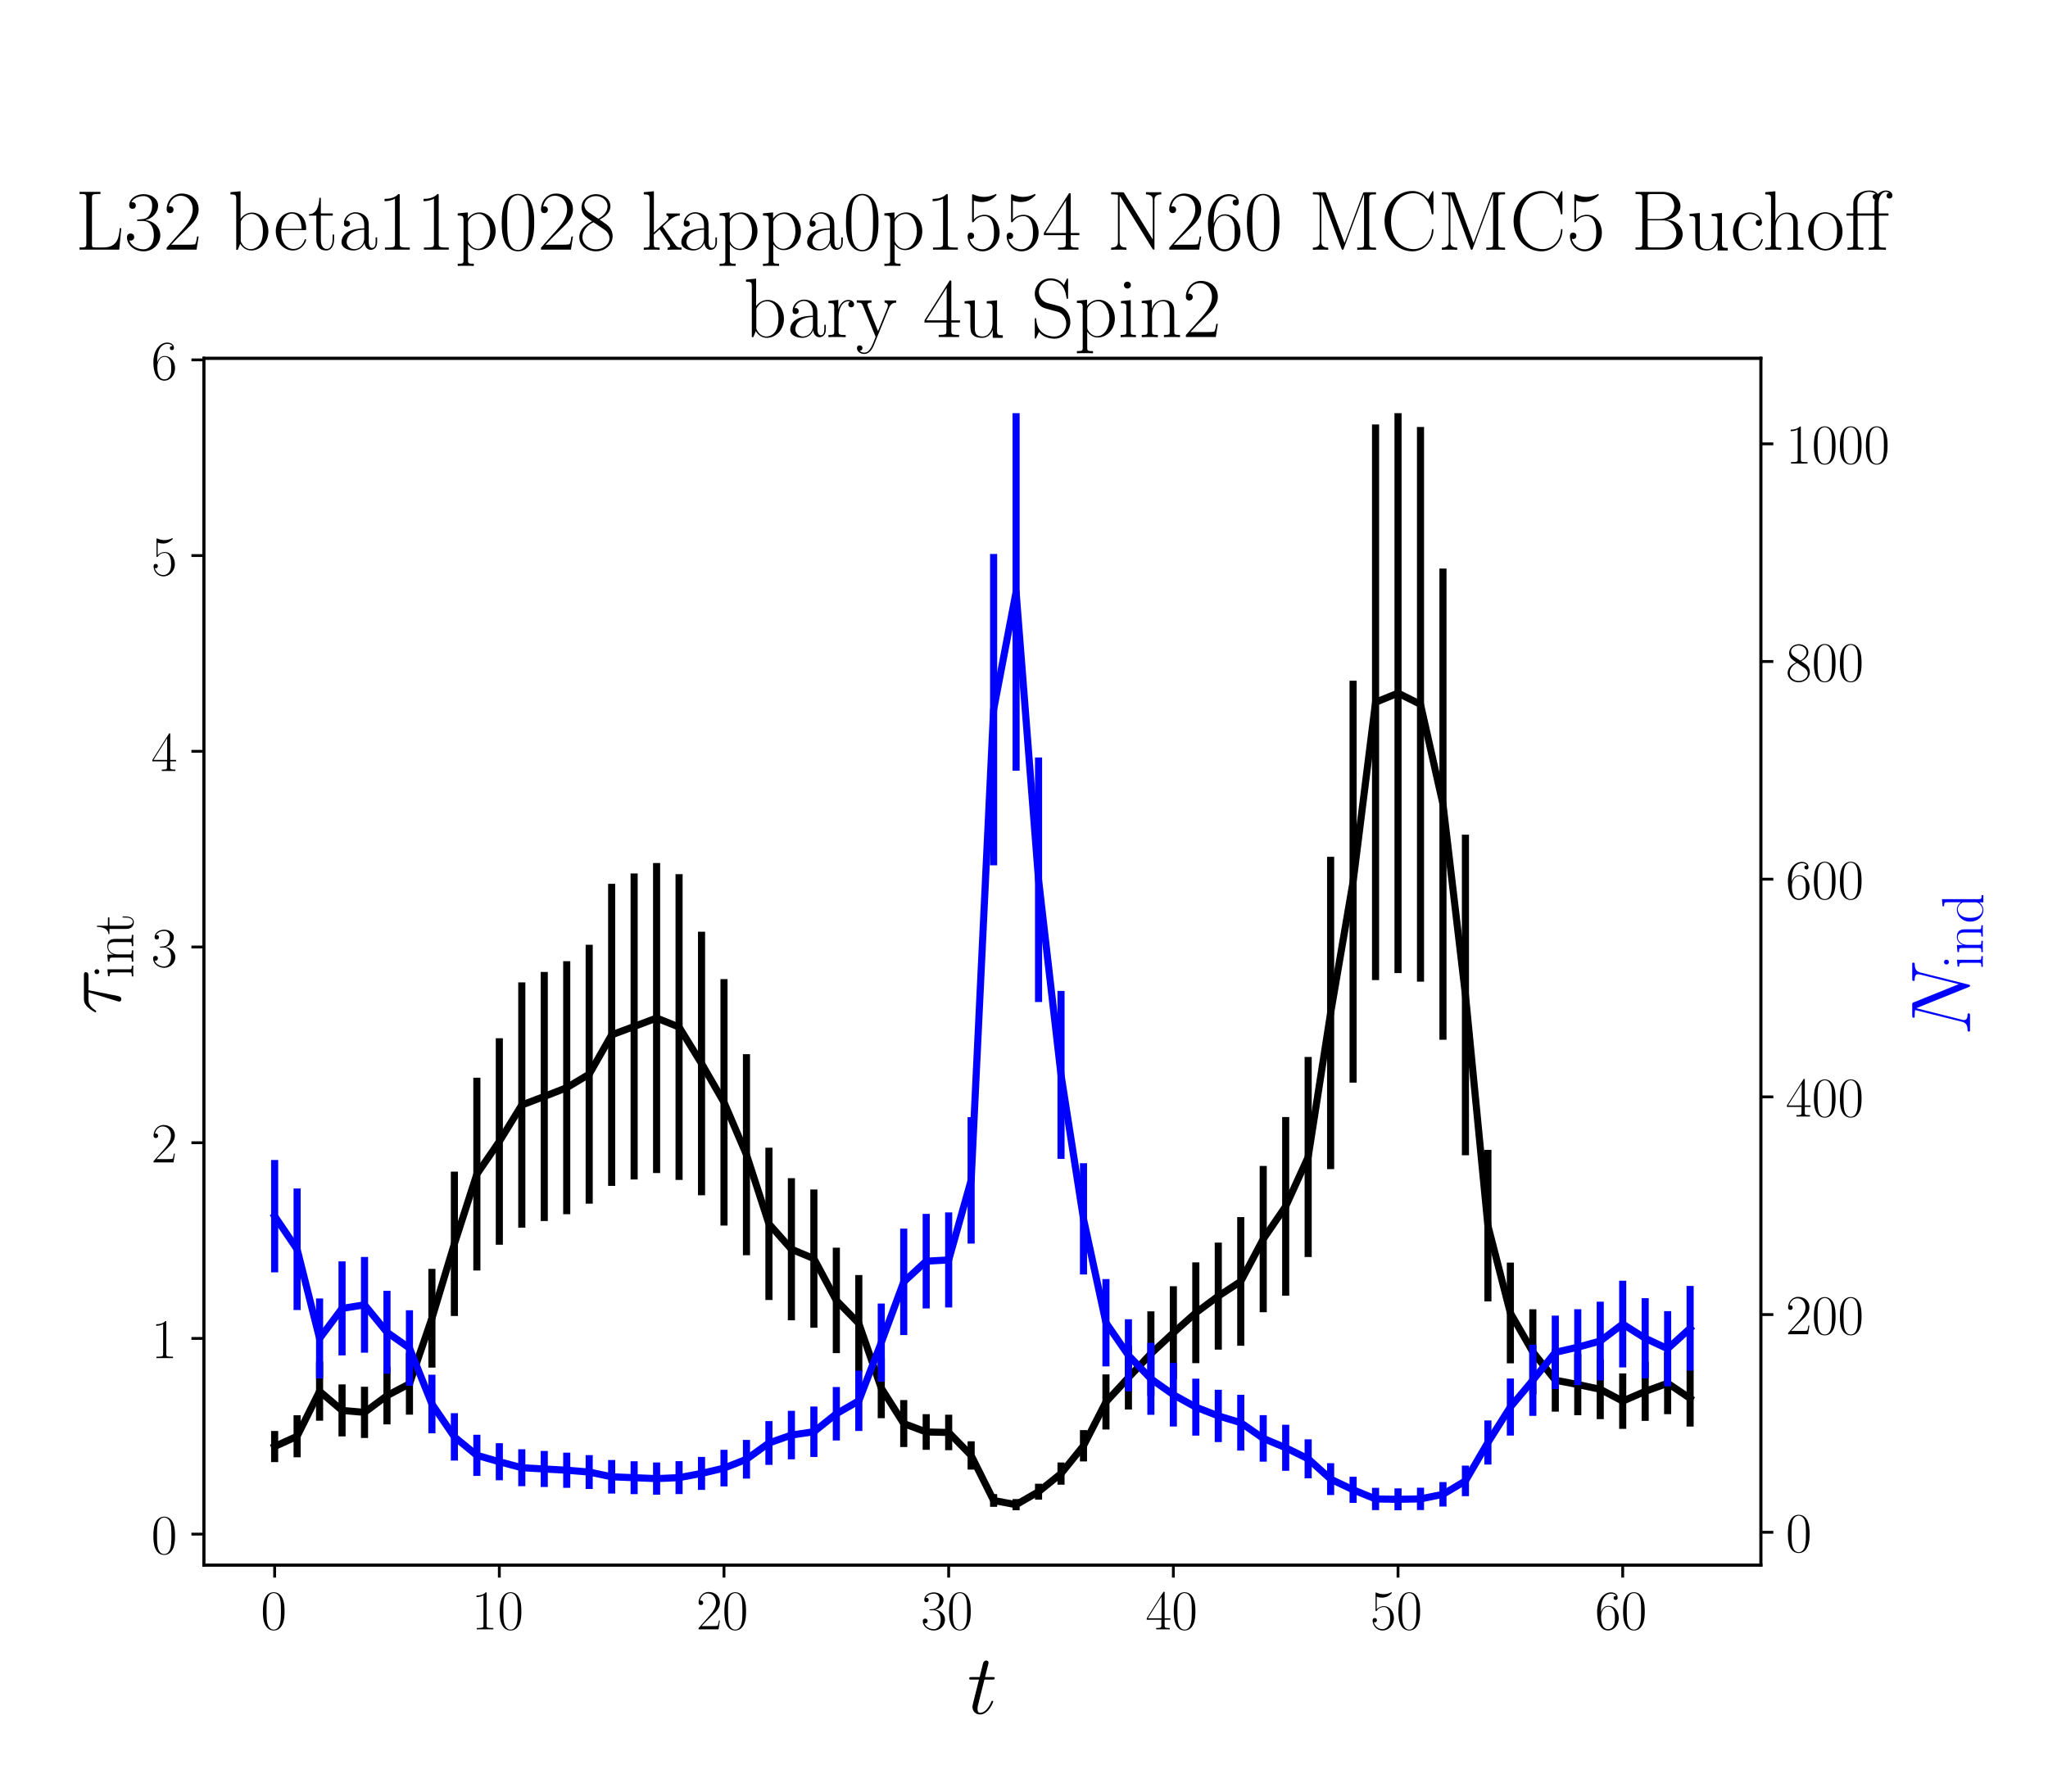 <?xml version="1.0" encoding="utf-8" standalone="no"?>
<!DOCTYPE svg PUBLIC "-//W3C//DTD SVG 1.1//EN"
  "http://www.w3.org/Graphics/SVG/1.1/DTD/svg11.dtd">
<!-- Created with matplotlib (https://matplotlib.org/) -->
<svg height="504pt" version="1.1" viewBox="0 0 576 504" width="576pt" xmlns="http://www.w3.org/2000/svg" xmlns:xlink="http://www.w3.org/1999/xlink">
 <defs>
  <style type="text/css">*{stroke-linecap:butt;stroke-linejoin:round;}</style>
 </defs>
 <g id="figure_1">
  <g id="patch_1">
   <path d="M 0 504 
L 576 504 
L 576 0 
L 0 0 
z
" style="fill:#ffffff;"/>
  </g>
  <g id="axes_1">
   <g id="patch_2">
    <path d="M 57.339 440.296 
L 495.249 440.296 
L 495.249 100.8 
L 57.339 100.8 
z
" style="fill:#ffffff;"/>
   </g>
   <g id="matplotlib.axis_1">
    <g id="xtick_1">
     <g id="line2d_1">
      <defs>
       <path d="M 0 0 
L 0 3.5 
" id="m16ec1ffd13" style="stroke:#000000;stroke-width:0.8;"/>
      </defs>
      <g>
       <use style="stroke:#000000;stroke-width:0.8;" x="77.244" xlink:href="#m16ec1ffd13" y="440.296"/>
      </g>
     </g>
     <g id="text_1">
      <!-- $\mathdefault{0}$ -->
      <g transform="translate(73.342 458.365)scale(0.16 -0.16)">
       <defs>
        <path d="M 42 31.641 
C 42 37.75 41.906 48.125 37.703 56.109 
C 34 63.109 28.094 65.594 22.906 65.594 
C 18.094 65.594 12 63.406 8.203 56.203 
C 4.203 48.719 3.797 39.438 3.797 31.641 
C 3.797 25.953 3.906 17.281 7 9.672 
C 11.297 -0.609 19 -2 22.906 -2 
C 27.5 -2 34.5 -0.109 38.594 9.375 
C 41.594 16.281 42 24.359 42 31.641 
z
M 22.906 -0.406 
C 16.5 -0.406 12.703 5.078 11.297 12.688 
C 10.203 18.562 10.203 27.156 10.203 32.75 
C 10.203 40.438 10.203 46.828 11.5 52.922 
C 13.406 61.391 19 64 22.906 64 
C 27 64 32.297 61.297 34.203 53.125 
C 35.5 47.438 35.594 40.734 35.594 32.75 
C 35.594 26.25 35.594 18.266 34.406 12.375 
C 32.297 1.484 26.406 -0.406 22.906 -0.406 
z
" id="CMR17-48"/>
       </defs>
       <use transform="scale(0.996)" xlink:href="#CMR17-48"/>
      </g>
     </g>
    </g>
    <g id="xtick_2">
     <g id="line2d_2">
      <g>
       <use style="stroke:#000000;stroke-width:0.8;" x="140.435" xlink:href="#m16ec1ffd13" y="440.296"/>
      </g>
     </g>
     <g id="text_2">
      <!-- $\mathdefault{10}$ -->
      <g transform="translate(132.631 458.365)scale(0.16 -0.16)">
       <defs>
        <path d="M 26.594 63.406 
C 26.594 65.5 26.5 65.5 25.094 65.5 
C 21.203 61.188 15.297 59.797 9.703 59.797 
C 9.406 59.797 8.906 59.797 8.797 59.5 
C 8.703 59.297 8.703 59.094 8.703 57 
C 11.797 57 17 57.594 21 59.984 
L 21 7.203 
C 21 3.688 20.797 2.5 12.203 2.5 
L 9.203 2.5 
L 9.203 0 
C 14 0 19 0 23.797 0 
C 28.594 0 33.594 0 38.406 0 
L 38.406 2.5 
L 35.406 2.5 
C 26.797 2.5 26.594 3.594 26.594 7.156 
z
" id="CMR17-49"/>
       </defs>
       <use transform="scale(0.996)" xlink:href="#CMR17-49"/>
       <use transform="translate(45.69 0)scale(0.996)" xlink:href="#CMR17-48"/>
      </g>
     </g>
    </g>
    <g id="xtick_3">
     <g id="line2d_3">
      <g>
       <use style="stroke:#000000;stroke-width:0.8;" x="203.625" xlink:href="#m16ec1ffd13" y="440.296"/>
      </g>
     </g>
     <g id="text_3">
      <!-- $\mathdefault{20}$ -->
      <g transform="translate(195.821 458.365)scale(0.16 -0.16)">
       <defs>
        <path d="M 41.703 15.453 
L 39.906 15.453 
C 38.906 8.375 38.094 7.172 37.703 6.562 
C 37.203 5.766 30 5.766 28.594 5.766 
L 9.406 5.766 
C 13 9.672 20 16.75 28.5 24.953 
C 34.594 30.734 41.703 37.531 41.703 47.422 
C 41.703 59.219 32.297 66 21.797 66 
C 10.797 66 4.094 56.312 4.094 47.344 
C 4.094 43.438 7 42.938 8.203 42.938 
C 9.203 42.938 12.203 43.547 12.203 47.031 
C 12.203 50.109 9.594 51 8.203 51 
C 7.594 51 7 50.906 6.594 50.703 
C 8.5 59.219 14.297 63.406 20.406 63.406 
C 29.094 63.406 34.797 56.516 34.797 47.422 
C 34.797 38.734 29.703 31.25 24 24.75 
L 4.094 2.281 
L 4.094 0 
L 39.297 0 
z
" id="CMR17-50"/>
       </defs>
       <use transform="scale(0.996)" xlink:href="#CMR17-50"/>
       <use transform="translate(45.69 0)scale(0.996)" xlink:href="#CMR17-48"/>
      </g>
     </g>
    </g>
    <g id="xtick_4">
     <g id="line2d_4">
      <g>
       <use style="stroke:#000000;stroke-width:0.8;" x="266.815" xlink:href="#m16ec1ffd13" y="440.296"/>
      </g>
     </g>
     <g id="text_4">
      <!-- $\mathdefault{30}$ -->
      <g transform="translate(259.011 458.365)scale(0.16 -0.16)">
       <defs>
        <path d="M 22.094 33.703 
C 31 33.703 34.906 25.969 34.906 17.031 
C 34.906 5 28.5 0.391 22.703 0.391 
C 17.406 0.391 8.797 3.031 6.094 10.828 
C 6.594 10.625 7.094 10.625 7.594 10.625 
C 10 10.625 11.797 12.219 11.797 14.812 
C 11.797 17.703 9.594 19 7.594 19 
C 5.906 19 3.297 18.203 3.297 14.469 
C 3.297 5.234 12.297 -2 22.906 -2 
C 34 -2 42.5 6.719 42.5 16.953 
C 42.5 26.672 34.5 33.703 25 34.797 
C 32.594 36.375 39.906 43.062 39.906 52.016 
C 39.906 59.688 32 65.297 23 65.297 
C 13.906 65.297 5.906 59.828 5.906 52.016 
C 5.906 48.594 8.5 48 9.797 48 
C 11.906 48 13.703 49.297 13.703 51.891 
C 13.703 54.469 11.906 55.766 9.797 55.766 
C 9.406 55.766 8.906 55.766 8.5 55.578 
C 11.406 61.859 19.297 63 22.797 63 
C 26.297 63 32.906 61.328 32.906 51.875 
C 32.906 49.109 32.5 44.188 29.094 39.844 
C 26.094 36 22.703 36 19.406 35.688 
C 18.906 35.688 16.594 35.453 16.203 35.453 
C 15.5 35.359 15.094 35.266 15.094 34.5 
C 15.094 33.797 15.203 33.703 17.203 33.703 
z
" id="CMR17-51"/>
       </defs>
       <use transform="scale(0.996)" xlink:href="#CMR17-51"/>
       <use transform="translate(45.69 0)scale(0.996)" xlink:href="#CMR17-48"/>
      </g>
     </g>
    </g>
    <g id="xtick_5">
     <g id="line2d_5">
      <g>
       <use style="stroke:#000000;stroke-width:0.8;" x="330.006" xlink:href="#m16ec1ffd13" y="440.296"/>
      </g>
     </g>
     <g id="text_5">
      <!-- $\mathdefault{40}$ -->
      <g transform="translate(322.202 458.365)scale(0.16 -0.16)">
       <defs>
        <path d="M 33.594 64.406 
C 33.594 66.5 33.5 66.5 31.703 66.5 
L 2 19.594 
L 2 17 
L 27.797 17 
L 27.797 7.141 
C 27.797 3.5 27.594 2.5 20.594 2.5 
L 18.703 2.5 
L 18.703 0 
C 21.906 0 27.297 0 30.703 0 
C 34.094 0 39.5 0 42.703 0 
L 42.703 2.5 
L 40.797 2.5 
C 33.797 2.5 33.594 3.5 33.594 7.141 
L 33.594 17 
L 43.797 17 
L 43.797 19.594 
L 33.594 19.594 
z
M 28.094 57.859 
L 28.094 19.594 
L 4 19.594 
z
" id="CMR17-52"/>
       </defs>
       <use transform="scale(0.996)" xlink:href="#CMR17-52"/>
       <use transform="translate(45.69 0)scale(0.996)" xlink:href="#CMR17-48"/>
      </g>
     </g>
    </g>
    <g id="xtick_6">
     <g id="line2d_6">
      <g>
       <use style="stroke:#000000;stroke-width:0.8;" x="393.196" xlink:href="#m16ec1ffd13" y="440.296"/>
      </g>
     </g>
     <g id="text_6">
      <!-- $\mathdefault{50}$ -->
      <g transform="translate(385.392 458.365)scale(0.16 -0.16)">
       <defs>
        <path d="M 11.406 57.688 
C 12.406 57.281 16.5 56 20.703 56 
C 30 56 35.094 61.109 38 64.062 
C 38 64.953 38 65.5 37.406 65.5 
C 37.297 65.5 37.094 65.5 36.297 65.047 
C 32.797 63.406 28.703 62.078 23.703 62.078 
C 20.703 62.078 16.203 62.484 11.297 64.672 
C 10.203 65.172 10 65.172 9.906 65.172 
C 9.406 65.172 9.297 65.062 9.297 63.078 
L 9.297 34.422 
C 9.297 32.641 9.297 32.141 10.297 32.141 
C 10.797 32.141 11 32.344 11.5 33.031 
C 14.703 37.516 19.094 39.406 24.094 39.406 
C 27.594 39.406 35.094 37.219 35.094 20.141 
C 35.094 16.953 35.094 11.172 32.094 6.578 
C 29.594 2.484 25.703 0.391 21.406 0.391 
C 14.797 0.391 8.094 5 6.297 12.719 
C 6.703 12.609 7.5 12.422 7.906 12.422 
C 9.203 12.422 11.703 13.125 11.703 16.219 
C 11.703 18.906 9.797 20 7.906 20 
C 5.594 20 4.094 18.594 4.094 15.797 
C 4.094 7.094 11 -2 21.594 -2 
C 31.906 -2 41.703 6.875 41.703 19.75 
C 41.703 31.719 33.906 41 24.203 41 
C 19.094 41 14.797 39.109 11.406 35.531 
z
" id="CMR17-53"/>
       </defs>
       <use transform="scale(0.996)" xlink:href="#CMR17-53"/>
       <use transform="translate(45.69 0)scale(0.996)" xlink:href="#CMR17-48"/>
      </g>
     </g>
    </g>
    <g id="xtick_7">
     <g id="line2d_7">
      <g>
       <use style="stroke:#000000;stroke-width:0.8;" x="456.387" xlink:href="#m16ec1ffd13" y="440.296"/>
      </g>
     </g>
     <g id="text_7">
      <!-- $\mathdefault{60}$ -->
      <g transform="translate(448.583 458.365)scale(0.16 -0.16)">
       <defs>
        <path d="M 10.594 34 
C 10.594 57.656 21.797 63 28.297 63 
C 30.406 63 35.5 62.641 37.5 59 
C 35.906 59 32.906 59 32.906 55.516 
C 32.906 52.828 35.094 51.922 36.5 51.922 
C 37.406 51.922 40.094 52.312 40.094 55.625 
C 40.094 61.781 35.094 65.297 28.203 65.297 
C 16.297 65.297 3.797 52.969 3.797 31 
C 3.797 3.953 15.094 -2 23.094 -2 
C 32.797 -2 42 6.672 42 20.047 
C 42 32.516 33.906 41.594 23.703 41.594 
C 17.594 41.594 13.094 37.609 10.594 30.625 
z
M 23.094 0.391 
C 10.797 0.391 10.797 18.75 10.797 22.438 
C 10.797 29.625 14.203 40 23.5 40 
C 25.203 40 30.094 40 33.406 33.125 
C 35.203 29.219 35.203 25.141 35.203 20.141 
C 35.203 14.75 35.203 10.781 33.094 6.781 
C 30.906 2.672 27.703 0.391 23.094 0.391 
z
" id="CMR17-54"/>
       </defs>
       <use transform="scale(0.996)" xlink:href="#CMR17-54"/>
       <use transform="translate(45.69 0)scale(0.996)" xlink:href="#CMR17-48"/>
      </g>
     </g>
    </g>
    <g id="text_8">
     <!-- $t$ -->
     <g transform="translate(272.067 482.069)scale(0.24 -0.24)">
      <defs>
       <path d="M 20.094 40.094 
L 29.297 40.094 
C 31.203 40.094 32.203 40.094 32.203 41.891 
C 32.203 43 31.594 43 29.594 43 
L 20.797 43 
L 24.5 57.688 
C 24.906 59.078 24.906 59.281 24.906 60 
C 24.906 61.609 23.594 62.5 22.297 62.5 
C 21.5 62.5 19.203 62.203 18.406 58.984 
L 14.5 43 
L 5.094 43 
C 3.094 43 2.203 43 2.203 41.094 
C 2.203 40.094 2.906 40.094 4.797 40.094 
L 13.703 40.094 
L 7.094 13.766 
C 6.297 10.281 6 9.281 6 7.984 
C 6 3.297 9.297 -1 14.906 -1 
C 25 -1 30.406 13.562 30.406 14.25 
C 30.406 14.859 30 15.156 29.406 15.156 
C 29.203 15.156 28.797 15.156 28.594 14.75 
C 28.5 14.656 28.406 14.547 27.703 12.953 
C 25.594 7.984 21 1 15.203 1 
C 12.203 1 12 3.5 12 5.688 
C 12 5.781 12 7.688 12.297 8.875 
z
" id="CMMI12-116"/>
      </defs>
      <use transform="scale(0.996)" xlink:href="#CMMI12-116"/>
     </g>
    </g>
   </g>
   <g id="matplotlib.axis_2">
    <g id="ytick_1">
     <g id="line2d_8">
      <defs>
       <path d="M 0 0 
L -3.5 0 
" id="mbc3566d2a8" style="stroke:#000000;stroke-width:0.8;"/>
      </defs>
      <g>
       <use style="stroke:#000000;stroke-width:0.8;" x="57.339" xlink:href="#mbc3566d2a8" y="431.574"/>
      </g>
     </g>
     <g id="text_9">
      <!-- $\mathdefault{0}$ -->
      <g transform="translate(42.535 437.109)scale(0.16 -0.16)">
       <use transform="scale(0.996)" xlink:href="#CMR17-48"/>
      </g>
     </g>
    </g>
    <g id="ytick_2">
     <g id="line2d_9">
      <g>
       <use style="stroke:#000000;stroke-width:0.8;" x="57.339" xlink:href="#mbc3566d2a8" y="376.518"/>
      </g>
     </g>
     <g id="text_10">
      <!-- $\mathdefault{1}$ -->
      <g transform="translate(42.535 382.053)scale(0.16 -0.16)">
       <use transform="scale(0.996)" xlink:href="#CMR17-49"/>
      </g>
     </g>
    </g>
    <g id="ytick_3">
     <g id="line2d_10">
      <g>
       <use style="stroke:#000000;stroke-width:0.8;" x="57.339" xlink:href="#mbc3566d2a8" y="321.462"/>
      </g>
     </g>
     <g id="text_11">
      <!-- $\mathdefault{2}$ -->
      <g transform="translate(42.535 326.997)scale(0.16 -0.16)">
       <use transform="scale(0.996)" xlink:href="#CMR17-50"/>
      </g>
     </g>
    </g>
    <g id="ytick_4">
     <g id="line2d_11">
      <g>
       <use style="stroke:#000000;stroke-width:0.8;" x="57.339" xlink:href="#mbc3566d2a8" y="266.406"/>
      </g>
     </g>
     <g id="text_12">
      <!-- $\mathdefault{3}$ -->
      <g transform="translate(42.535 271.941)scale(0.16 -0.16)">
       <use transform="scale(0.996)" xlink:href="#CMR17-51"/>
      </g>
     </g>
    </g>
    <g id="ytick_5">
     <g id="line2d_12">
      <g>
       <use style="stroke:#000000;stroke-width:0.8;" x="57.339" xlink:href="#mbc3566d2a8" y="211.35"/>
      </g>
     </g>
     <g id="text_13">
      <!-- $\mathdefault{4}$ -->
      <g transform="translate(42.535 216.885)scale(0.16 -0.16)">
       <use transform="scale(0.996)" xlink:href="#CMR17-52"/>
      </g>
     </g>
    </g>
    <g id="ytick_6">
     <g id="line2d_13">
      <g>
       <use style="stroke:#000000;stroke-width:0.8;" x="57.339" xlink:href="#mbc3566d2a8" y="156.294"/>
      </g>
     </g>
     <g id="text_14">
      <!-- $\mathdefault{5}$ -->
      <g transform="translate(42.535 161.829)scale(0.16 -0.16)">
       <use transform="scale(0.996)" xlink:href="#CMR17-53"/>
      </g>
     </g>
    </g>
    <g id="ytick_7">
     <g id="line2d_14">
      <g>
       <use style="stroke:#000000;stroke-width:0.8;" x="57.339" xlink:href="#mbc3566d2a8" y="101.238"/>
      </g>
     </g>
     <g id="text_15">
      <!-- $\mathdefault{6}$ -->
      <g transform="translate(42.535 106.773)scale(0.16 -0.16)">
       <use transform="scale(0.996)" xlink:href="#CMR17-54"/>
      </g>
     </g>
    </g>
    <g id="text_16">
     <!-- $\tau_{\rm int}$ -->
     <g transform="translate(33.884 285.419)rotate(-90)scale(0.24 -0.24)">
      <defs>
       <path d="M 28.703 37.625 
L 45.297 37.625 
C 46.594 37.625 49.906 37.625 49.906 40.812 
C 49.906 43 48 43 46.203 43 
L 18.703 43 
C 16.406 43 13 43 8.406 38.125 
C 5.797 35.234 2.594 29.953 2.594 29.359 
C 2.594 28.766 3.094 28.562 3.703 28.562 
C 4.406 28.562 4.5 28.859 5 29.453 
C 10.203 37.625 15.406 37.625 17.906 37.625 
L 26.203 37.625 
L 15.797 3.484 
C 15.297 1.984 15.297 1.781 15.297 1.484 
C 15.297 0.391 16 -1 18 -1 
C 21.094 -1 21.594 1.688 21.906 3.172 
z
" id="CMMI12-28"/>
       <path d="M 15.5 61.078 
C 15.5 63.266 13.703 65.156 11.406 65.156 
C 9.203 65.156 7.297 63.375 7.297 61.078 
C 7.297 58.891 9.094 57 11.406 57 
C 13.594 57 15.5 58.797 15.5 61.078 
z
M 3.797 42.281 
L 3.797 39.703 
C 9.406 39.703 10.203 39.094 10.203 34.328 
L 10.203 6.672 
C 10.203 2.875 9.797 2.391 3.406 2.391 
L 3.406 -0.203 
C 5.797 0 10.094 0 12.594 0 
C 15 0 19.094 0 21.406 -0.203 
L 21.406 2.391 
C 15.5 2.391 15.297 2.984 15.297 6.562 
L 15.297 43.375 
z
" id="CMR17-105"/>
       <path d="M 41.5 30.203 
C 41.5 35.297 40.5 43.594 28.703 43.594 
C 20.797 43.594 16.703 37.5 15.203 33.5 
L 15.094 33.5 
L 15.094 43.594 
L 3.297 42.5 
L 3.297 39.906 
C 9.203 39.906 10.094 39.297 10.094 34.5 
L 10.094 6.688 
C 10.094 2.875 9.703 2.391 3.297 2.391 
L 3.297 -0.203 
C 5.703 0 10.094 0 12.703 0 
C 15.297 0 19.797 0 22.203 -0.203 
L 22.203 2.391 
C 15.797 2.391 15.406 2.781 15.406 6.688 
L 15.406 25.906 
C 15.406 35.109 21 42 28 42 
C 35.406 42 36.203 35.406 36.203 30.594 
L 36.203 6.688 
C 36.203 2.875 35.797 2.391 29.406 2.391 
L 29.406 -0.203 
C 31.797 0 36.203 0 38.797 0 
C 41.406 0 45.906 0 48.297 -0.203 
L 48.297 2.391 
C 41.906 2.391 41.5 2.781 41.5 6.688 
z
" id="CMR17-110"/>
       <path d="M 15.094 40 
L 29.094 40 
L 29.094 42.578 
L 15.094 42.578 
L 15.094 61 
L 13.297 61 
C 13.094 50.703 9.594 41.688 1.094 41.688 
L 1.094 40 
L 9.797 40 
L 9.797 12.047 
C 9.797 10.156 9.797 -1 21.406 -1 
C 27.297 -1 30.703 4.781 30.703 12.141 
L 30.703 17.812 
L 28.906 17.812 
L 28.906 12.234 
C 28.906 5.375 26.203 0.797 22 0.797 
C 19.094 0.797 15.094 2.781 15.094 11.844 
z
" id="CMR17-116"/>
      </defs>
      <use transform="scale(0.996)" xlink:href="#CMMI12-28"/>
      <use transform="translate(42.364 -14.944)scale(0.697)" xlink:href="#CMR17-105"/>
      <use transform="translate(59.773 -14.944)scale(0.697)" xlink:href="#CMR17-110"/>
      <use transform="translate(93.578 -14.944)scale(0.697)" xlink:href="#CMR17-116"/>
     </g>
    </g>
   </g>
   <g id="LineCollection_1">
    <path clip-path="url(#p0ffc8462b6)" d="M 77.244 411.307 
L 77.244 402.548 
" style="fill:none;stroke:#000000;stroke-width:2;"/>
    <path clip-path="url(#p0ffc8462b6)" d="M 83.563 409.959 
L 83.563 398.13 
" style="fill:none;stroke:#000000;stroke-width:2;"/>
    <path clip-path="url(#p0ffc8462b6)" d="M 89.882 399.674 
L 89.882 383.078 
" style="fill:none;stroke:#000000;stroke-width:2;"/>
    <path clip-path="url(#p0ffc8462b6)" d="M 96.201 404.08 
L 96.201 389.459 
" style="fill:none;stroke:#000000;stroke-width:2;"/>
    <path clip-path="url(#p0ffc8462b6)" d="M 102.52 404.527 
L 102.52 390.112 
" style="fill:none;stroke:#000000;stroke-width:2;"/>
    <path clip-path="url(#p0ffc8462b6)" d="M 108.839 400.692 
L 108.839 384.544 
" style="fill:none;stroke:#000000;stroke-width:2;"/>
    <path clip-path="url(#p0ffc8462b6)" d="M 115.158 397.957 
L 115.158 380.619 
" style="fill:none;stroke:#000000;stroke-width:2;"/>
    <path clip-path="url(#p0ffc8462b6)" d="M 121.477 384.724 
L 121.477 356.956 
" style="fill:none;stroke:#000000;stroke-width:2;"/>
    <path clip-path="url(#p0ffc8462b6)" d="M 127.796 370.202 
L 127.796 329.596 
" style="fill:none;stroke:#000000;stroke-width:2;"/>
    <path clip-path="url(#p0ffc8462b6)" d="M 134.116 357.414 
L 134.116 303.176 
" style="fill:none;stroke:#000000;stroke-width:2;"/>
    <path clip-path="url(#p0ffc8462b6)" d="M 140.435 350.155 
L 140.435 292.067 
" style="fill:none;stroke:#000000;stroke-width:2;"/>
    <path clip-path="url(#p0ffc8462b6)" d="M 146.754 345.352 
L 146.754 276.362 
" style="fill:none;stroke:#000000;stroke-width:2;"/>
    <path clip-path="url(#p0ffc8462b6)" d="M 153.073 343.491 
L 153.073 273.419 
" style="fill:none;stroke:#000000;stroke-width:2;"/>
    <path clip-path="url(#p0ffc8462b6)" d="M 159.392 341.568 
L 159.392 270.394 
" style="fill:none;stroke:#000000;stroke-width:2;"/>
    <path clip-path="url(#p0ffc8462b6)" d="M 165.711 338.606 
L 165.711 265.767 
" style="fill:none;stroke:#000000;stroke-width:2;"/>
    <path clip-path="url(#p0ffc8462b6)" d="M 172.03 333.61 
L 172.03 248.628 
" style="fill:none;stroke:#000000;stroke-width:2;"/>
    <path clip-path="url(#p0ffc8462b6)" d="M 178.349 331.814 
L 178.349 245.72 
" style="fill:none;stroke:#000000;stroke-width:2;"/>
    <path clip-path="url(#p0ffc8462b6)" d="M 184.668 329.993 
L 184.668 242.786 
" style="fill:none;stroke:#000000;stroke-width:2;"/>
    <path clip-path="url(#p0ffc8462b6)" d="M 190.987 331.936 
L 190.987 245.917 
" style="fill:none;stroke:#000000;stroke-width:2;"/>
    <path clip-path="url(#p0ffc8462b6)" d="M 197.306 336.245 
L 197.306 262.108 
" style="fill:none;stroke:#000000;stroke-width:2;"/>
    <path clip-path="url(#p0ffc8462b6)" d="M 203.625 344.766 
L 203.625 275.434 
" style="fill:none;stroke:#000000;stroke-width:2;"/>
    <path clip-path="url(#p0ffc8462b6)" d="M 209.944 353.109 
L 209.944 296.558 
" style="fill:none;stroke:#000000;stroke-width:2;"/>
    <path clip-path="url(#p0ffc8462b6)" d="M 216.263 365.711 
L 216.263 322.871 
" style="fill:none;stroke:#000000;stroke-width:2;"/>
    <path clip-path="url(#p0ffc8462b6)" d="M 222.582 371.419 
L 222.582 331.435 
" style="fill:none;stroke:#000000;stroke-width:2;"/>
    <path clip-path="url(#p0ffc8462b6)" d="M 228.901 373.512 
L 228.901 334.616 
" style="fill:none;stroke:#000000;stroke-width:2;"/>
    <path clip-path="url(#p0ffc8462b6)" d="M 235.22 380.652 
L 235.22 350.996 
" style="fill:none;stroke:#000000;stroke-width:2;"/>
    <path clip-path="url(#p0ffc8462b6)" d="M 241.539 385.895 
L 241.539 358.686 
" style="fill:none;stroke:#000000;stroke-width:2;"/>
    <path clip-path="url(#p0ffc8462b6)" d="M 247.858 398.957 
L 247.858 382.049 
" style="fill:none;stroke:#000000;stroke-width:2;"/>
    <path clip-path="url(#p0ffc8462b6)" d="M 254.177 407.075 
L 254.177 393.855 
" style="fill:none;stroke:#000000;stroke-width:2;"/>
    <path clip-path="url(#p0ffc8462b6)" d="M 260.496 407.85 
L 260.496 397.823 
" style="fill:none;stroke:#000000;stroke-width:2;"/>
    <path clip-path="url(#p0ffc8462b6)" d="M 266.815 407.958 
L 266.815 397.97 
" style="fill:none;stroke:#000000;stroke-width:2;"/>
    <path clip-path="url(#p0ffc8462b6)" d="M 273.134 413.413 
L 273.134 405.458 
" style="fill:none;stroke:#000000;stroke-width:2;"/>
    <path clip-path="url(#p0ffc8462b6)" d="M 279.454 423.896 
L 279.454 420.312 
" style="fill:none;stroke:#000000;stroke-width:2;"/>
    <path clip-path="url(#p0ffc8462b6)" d="M 285.773 424.864 
L 285.773 421.714 
" style="fill:none;stroke:#000000;stroke-width:2;"/>
    <path clip-path="url(#p0ffc8462b6)" d="M 292.092 421.872 
L 292.092 417.397 
" style="fill:none;stroke:#000000;stroke-width:2;"/>
    <path clip-path="url(#p0ffc8462b6)" d="M 298.411 417.669 
L 298.411 411.415 
" style="fill:none;stroke:#000000;stroke-width:2;"/>
    <path clip-path="url(#p0ffc8462b6)" d="M 304.73 411.131 
L 304.73 402.306 
" style="fill:none;stroke:#000000;stroke-width:2;"/>
    <path clip-path="url(#p0ffc8462b6)" d="M 311.049 402.143 
L 311.049 386.641 
" style="fill:none;stroke:#000000;stroke-width:2;"/>
    <path clip-path="url(#p0ffc8462b6)" d="M 317.368 396.519 
L 317.368 378.572 
" style="fill:none;stroke:#000000;stroke-width:2;"/>
    <path clip-path="url(#p0ffc8462b6)" d="M 323.687 392.717 
L 323.687 368.895 
" style="fill:none;stroke:#000000;stroke-width:2;"/>
    <path clip-path="url(#p0ffc8462b6)" d="M 330.006 388.019 
L 330.006 361.839 
" style="fill:none;stroke:#000000;stroke-width:2;"/>
    <path clip-path="url(#p0ffc8462b6)" d="M 336.325 383.481 
L 336.325 355.128 
" style="fill:none;stroke:#000000;stroke-width:2;"/>
    <path clip-path="url(#p0ffc8462b6)" d="M 342.644 379.668 
L 342.644 349.568 
" style="fill:none;stroke:#000000;stroke-width:2;"/>
    <path clip-path="url(#p0ffc8462b6)" d="M 348.963 378.571 
L 348.963 342.39 
" style="fill:none;stroke:#000000;stroke-width:2;"/>
    <path clip-path="url(#p0ffc8462b6)" d="M 355.282 369.145 
L 355.282 328.005 
" style="fill:none;stroke:#000000;stroke-width:2;"/>
    <path clip-path="url(#p0ffc8462b6)" d="M 361.601 364.487 
L 361.601 314.24 
" style="fill:none;stroke:#000000;stroke-width:2;"/>
    <path clip-path="url(#p0ffc8462b6)" d="M 367.92 353.625 
L 367.92 297.346 
" style="fill:none;stroke:#000000;stroke-width:2;"/>
    <path clip-path="url(#p0ffc8462b6)" d="M 374.239 328.895 
L 374.239 241.024 
" style="fill:none;stroke:#000000;stroke-width:2;"/>
    <path clip-path="url(#p0ffc8462b6)" d="M 380.558 304.561 
L 380.558 191.496 
" style="fill:none;stroke:#000000;stroke-width:2;"/>
    <path clip-path="url(#p0ffc8462b6)" d="M 386.877 275.712 
L 386.877 119.408 
" style="fill:none;stroke:#000000;stroke-width:2;"/>
    <path clip-path="url(#p0ffc8462b6)" d="M 393.196 273.744 
L 393.196 116.232 
" style="fill:none;stroke:#000000;stroke-width:2;"/>
    <path clip-path="url(#p0ffc8462b6)" d="M 399.515 276.151 
L 399.515 120.118 
" style="fill:none;stroke:#000000;stroke-width:2;"/>
    <path clip-path="url(#p0ffc8462b6)" d="M 405.834 292.495 
L 405.834 159.948 
" style="fill:none;stroke:#000000;stroke-width:2;"/>
    <path clip-path="url(#p0ffc8462b6)" d="M 412.153 324.988 
L 412.153 234.801 
" style="fill:none;stroke:#000000;stroke-width:2;"/>
    <path clip-path="url(#p0ffc8462b6)" d="M 418.473 366.112 
L 418.473 323.467 
" style="fill:none;stroke:#000000;stroke-width:2;"/>
    <path clip-path="url(#p0ffc8462b6)" d="M 424.792 383.523 
L 424.792 355.191 
" style="fill:none;stroke:#000000;stroke-width:2;"/>
    <path clip-path="url(#p0ffc8462b6)" d="M 431.111 392.332 
L 431.111 368.313 
" style="fill:none;stroke:#000000;stroke-width:2;"/>
    <path clip-path="url(#p0ffc8462b6)" d="M 437.43 397.119 
L 437.43 379.424 
" style="fill:none;stroke:#000000;stroke-width:2;"/>
    <path clip-path="url(#p0ffc8462b6)" d="M 443.749 398.112 
L 443.749 380.84 
" style="fill:none;stroke:#000000;stroke-width:2;"/>
    <path clip-path="url(#p0ffc8462b6)" d="M 450.068 399.225 
L 450.068 382.433 
" style="fill:none;stroke:#000000;stroke-width:2;"/>
    <path clip-path="url(#p0ffc8462b6)" d="M 456.387 401.949 
L 456.387 386.359 
" style="fill:none;stroke:#000000;stroke-width:2;"/>
    <path clip-path="url(#p0ffc8462b6)" d="M 462.706 399.709 
L 462.706 383.128 
" style="fill:none;stroke:#000000;stroke-width:2;"/>
    <path clip-path="url(#p0ffc8462b6)" d="M 469.025 397.824 
L 469.025 380.429 
" style="fill:none;stroke:#000000;stroke-width:2;"/>
    <path clip-path="url(#p0ffc8462b6)" d="M 475.344 401.31 
L 475.344 385.436 
" style="fill:none;stroke:#000000;stroke-width:2;"/>
   </g>
   <g id="line2d_15">
    <path clip-path="url(#p0ffc8462b6)" d="M 77.244 406.927 
L 83.563 404.044 
L 89.882 391.376 
L 96.201 396.77 
L 102.52 397.32 
L 108.839 392.618 
L 115.158 389.288 
L 121.477 370.84 
L 127.796 349.899 
L 134.116 330.295 
L 140.435 321.111 
L 146.754 310.857 
L 153.073 308.455 
L 159.392 305.981 
L 165.711 302.187 
L 172.03 291.119 
L 178.349 288.767 
L 184.668 286.39 
L 190.987 288.927 
L 197.306 299.177 
L 203.625 310.1 
L 209.944 324.833 
L 216.263 344.291 
L 222.582 351.427 
L 228.901 354.064 
L 235.22 365.824 
L 241.539 372.291 
L 247.858 390.503 
L 254.177 400.465 
L 260.496 402.837 
L 266.815 402.964 
L 273.134 409.435 
L 279.454 422.104 
L 285.773 423.289 
L 292.092 419.635 
L 298.411 414.542 
L 304.73 406.718 
L 311.049 394.392 
L 317.368 387.546 
L 323.687 380.806 
L 330.006 374.929 
L 336.325 369.305 
L 342.644 364.618 
L 348.963 360.481 
L 355.282 348.575 
L 361.601 339.364 
L 367.92 325.486 
L 374.239 284.959 
L 380.558 248.029 
L 386.877 197.56 
L 393.196 194.988 
L 399.515 198.134 
L 405.834 226.221 
L 412.153 279.894 
L 418.473 344.789 
L 424.792 369.357 
L 431.111 380.322 
L 437.43 388.271 
L 443.749 389.476 
L 450.068 390.829 
L 456.387 394.154 
L 462.706 391.418 
L 469.025 389.126 
L 475.344 393.373 
" style="fill:none;stroke:#000000;stroke-linecap:square;stroke-width:2;"/>
   </g>
   <g id="patch_3">
    <path d="M 57.339 440.296 
L 57.339 100.8 
" style="fill:none;stroke:#000000;stroke-linecap:square;stroke-linejoin:miter;stroke-width:0.8;"/>
   </g>
   <g id="patch_4">
    <path d="M 495.249 440.296 
L 495.249 100.8 
" style="fill:none;stroke:#000000;stroke-linecap:square;stroke-linejoin:miter;stroke-width:0.8;"/>
   </g>
   <g id="patch_5">
    <path d="M 57.339 440.296 
L 495.249 440.296 
" style="fill:none;stroke:#000000;stroke-linecap:square;stroke-linejoin:miter;stroke-width:0.8;"/>
   </g>
   <g id="patch_6">
    <path d="M 57.339 100.8 
L 495.249 100.8 
" style="fill:none;stroke:#000000;stroke-linecap:square;stroke-linejoin:miter;stroke-width:0.8;"/>
   </g>
  </g>
  <g id="axes_2">
   <g id="matplotlib.axis_3">
    <g id="ytick_8">
     <g id="line2d_16">
      <defs>
       <path d="M 0 0 
L 3.5 0 
" id="m6557be5971" style="stroke:#000000;stroke-width:0.8;"/>
      </defs>
      <g>
       <use style="stroke:#000000;stroke-width:0.8;" x="495.249" xlink:href="#m6557be5971" y="431.044"/>
      </g>
     </g>
     <g id="text_17">
      <!-- $\mathdefault{0}$ -->
      <g transform="translate(502.249 436.578)scale(0.16 -0.16)">
       <use transform="scale(0.996)" xlink:href="#CMR17-48"/>
      </g>
     </g>
    </g>
    <g id="ytick_9">
     <g id="line2d_17">
      <g>
       <use style="stroke:#000000;stroke-width:0.8;" x="495.249" xlink:href="#m6557be5971" y="369.806"/>
      </g>
     </g>
     <g id="text_18">
      <!-- $\mathdefault{200}$ -->
      <g transform="translate(502.249 375.341)scale(0.16 -0.16)">
       <use transform="scale(0.996)" xlink:href="#CMR17-50"/>
       <use transform="translate(45.69 0)scale(0.996)" xlink:href="#CMR17-48"/>
       <use transform="translate(91.381 0)scale(0.996)" xlink:href="#CMR17-48"/>
      </g>
     </g>
    </g>
    <g id="ytick_10">
     <g id="line2d_18">
      <g>
       <use style="stroke:#000000;stroke-width:0.8;" x="495.249" xlink:href="#m6557be5971" y="308.568"/>
      </g>
     </g>
     <g id="text_19">
      <!-- $\mathdefault{400}$ -->
      <g transform="translate(502.249 314.103)scale(0.16 -0.16)">
       <use transform="scale(0.996)" xlink:href="#CMR17-52"/>
       <use transform="translate(45.69 0)scale(0.996)" xlink:href="#CMR17-48"/>
       <use transform="translate(91.381 0)scale(0.996)" xlink:href="#CMR17-48"/>
      </g>
     </g>
    </g>
    <g id="ytick_11">
     <g id="line2d_19">
      <g>
       <use style="stroke:#000000;stroke-width:0.8;" x="495.249" xlink:href="#m6557be5971" y="247.33"/>
      </g>
     </g>
     <g id="text_20">
      <!-- $\mathdefault{600}$ -->
      <g transform="translate(502.249 252.865)scale(0.16 -0.16)">
       <use transform="scale(0.996)" xlink:href="#CMR17-54"/>
       <use transform="translate(45.69 0)scale(0.996)" xlink:href="#CMR17-48"/>
       <use transform="translate(91.381 0)scale(0.996)" xlink:href="#CMR17-48"/>
      </g>
     </g>
    </g>
    <g id="ytick_12">
     <g id="line2d_20">
      <g>
       <use style="stroke:#000000;stroke-width:0.8;" x="495.249" xlink:href="#m6557be5971" y="186.092"/>
      </g>
     </g>
     <g id="text_21">
      <!-- $\mathdefault{800}$ -->
      <g transform="translate(502.249 191.627)scale(0.16 -0.16)">
       <defs>
        <path d="M 27.203 35.375 
C 33.5 38.547 39.906 43.328 39.906 50.984 
C 39.906 60.016 31.094 65.297 23 65.297 
C 13.906 65.297 5.906 58.734 5.906 49.688 
C 5.906 47.203 6.5 42.922 10.406 39.141 
C 11.406 38.156 15.594 35.172 18.297 33.281 
C 13.797 30.984 3.297 25.531 3.297 14.594 
C 3.297 4.359 13.094 -2 22.797 -2 
C 33.5 -2 42.5 5.656 42.5 15.781 
C 42.5 24.844 36.406 29.016 32.406 31.703 
z
M 14.094 44.094 
C 13.297 44.594 9.297 47.672 9.297 52.359 
C 9.297 58.422 15.594 63 22.797 63 
C 30.703 63 36.5 57.438 36.5 50.969 
C 36.5 41.703 26.094 36.422 25.594 36.422 
C 25.5 36.422 25.406 36.422 24.594 37.031 
z
M 32.5 23.734 
C 34 22.641 38.797 19.375 38.797 13.297 
C 38.797 5.953 31.406 0.391 23 0.391 
C 13.906 0.391 7 6.844 7 14.688 
C 7 22.547 13.094 29.094 20 32.188 
z
" id="CMR17-56"/>
       </defs>
       <use transform="scale(0.996)" xlink:href="#CMR17-56"/>
       <use transform="translate(45.69 0)scale(0.996)" xlink:href="#CMR17-48"/>
       <use transform="translate(91.381 0)scale(0.996)" xlink:href="#CMR17-48"/>
      </g>
     </g>
    </g>
    <g id="ytick_13">
     <g id="line2d_21">
      <g>
       <use style="stroke:#000000;stroke-width:0.8;" x="495.249" xlink:href="#m6557be5971" y="124.854"/>
      </g>
     </g>
     <g id="text_22">
      <!-- $\mathdefault{1000}$ -->
      <g transform="translate(502.249 130.389)scale(0.16 -0.16)">
       <use transform="scale(0.996)" xlink:href="#CMR17-49"/>
       <use transform="translate(45.69 0)scale(0.996)" xlink:href="#CMR17-48"/>
       <use transform="translate(91.381 0)scale(0.996)" xlink:href="#CMR17-48"/>
       <use transform="translate(137.071 0)scale(0.996)" xlink:href="#CMR17-48"/>
      </g>
     </g>
    </g>
    <g id="text_23">
     <!-- $N_{\rm ind}$ -->
     <g style="fill:#0000ff;" transform="translate(554.069 291.302)rotate(-90)scale(0.24 -0.24)">
      <defs>
       <path d="M 74 57.781 
C 75.094 62.094 76.703 65.094 84.297 65.094 
C 84.594 65.094 85.797 65.094 85.797 66.859 
C 85.797 68 84.906 68 84.5 68 
C 82.5 68 77.406 68 75.406 68 
L 70.594 68 
C 69.203 68 67.406 68 66 68 
C 65.406 68 64.203 68 64.203 66.094 
C 64.203 65.094 65 65.094 65.703 65.094 
C 71.703 65.094 72.094 62.797 72.094 60.984 
C 72.094 60.094 72 59.781 71.703 58.391 
L 60.406 13.281 
L 39 66.391 
C 38.297 68 38.203 68 36 68 
L 23.797 68 
C 21.797 68 20.906 68 20.906 66.094 
C 20.906 65.094 21.594 65.094 23.5 65.094 
C 24 65.094 29.906 65.094 29.906 64.297 
C 29.906 64.094 29.703 63.297 29.594 63 
L 16.297 9.922 
C 15.094 5 12.703 2.906 6.094 2.906 
C 5.594 2.906 4.594 2.906 4.594 1.047 
C 4.594 0 5.594 0 5.906 0 
C 7.906 0 13 0 15 0 
L 19.797 0 
C 21.203 0 22.906 0 24.297 0 
C 25 0 26.094 0 26.094 1.906 
C 26.094 2.812 25.094 2.906 24.703 2.906 
C 21.406 2.906 18.203 3.5 18.203 7.094 
C 18.203 7.891 18.406 8.781 18.594 9.578 
L 32.094 63 
C 32.703 62 32.703 61.812 33.094 60.906 
L 56.906 1.797 
C 57.406 0.594 57.594 0 58.5 0 
C 59.5 0 59.594 0.297 60 2 
z
" id="CMMI12-78"/>
       <path d="M 29.203 67.594 
L 29.203 65 
C 35.094 65 36 64.406 36 59.688 
L 36 36.641 
C 35.594 37.141 31.5 43.594 23.406 43.594 
C 13.203 43.594 3.297 34.5 3.297 21.312 
C 3.297 8.203 12.594 -1 22.406 -1 
C 30.906 -1 35.297 5.266 35.797 5.938 
L 35.797 -0.984 
L 47.906 -0.984 
L 47.906 2 
C 42 2 41.094 2.594 41.094 7.391 
L 41.094 68.688 
z
M 35.797 11.797 
C 35.797 8.797 34 6.094 31.703 4.094 
C 28.297 1.094 24.906 0.594 23 0.594 
C 20.094 0.594 9.703 2.094 9.703 21.188 
C 9.703 40.812 21.297 42 23.906 42 
C 28.5 42 32.203 39.406 34.5 35.797 
C 35.797 33.703 35.797 33.406 35.797 31.609 
z
" id="CMR17-100"/>
      </defs>
      <use transform="scale(0.996)" xlink:href="#CMMI12-78"/>
      <use transform="translate(78.115 -14.944)scale(0.697)" xlink:href="#CMR17-105"/>
      <use transform="translate(95.525 -14.944)scale(0.697)" xlink:href="#CMR17-110"/>
      <use transform="translate(131.151 -14.944)scale(0.697)" xlink:href="#CMR17-100"/>
     </g>
    </g>
   </g>
   <g id="LineCollection_2">
    <path clip-path="url(#p0ffc8462b6)" d="M 77.244 357.926 
L 77.244 326.327 
" style="fill:none;stroke:#0000ff;stroke-width:2;"/>
    <path clip-path="url(#p0ffc8462b6)" d="M 83.563 368.54 
L 83.563 334.337 
" style="fill:none;stroke:#0000ff;stroke-width:2;"/>
    <path clip-path="url(#p0ffc8462b6)" d="M 89.882 387.78 
L 89.882 365.272 
" style="fill:none;stroke:#0000ff;stroke-width:2;"/>
    <path clip-path="url(#p0ffc8462b6)" d="M 96.201 381.304 
L 96.201 354.852 
" style="fill:none;stroke:#0000ff;stroke-width:2;"/>
    <path clip-path="url(#p0ffc8462b6)" d="M 102.52 380.528 
L 102.52 353.604 
" style="fill:none;stroke:#0000ff;stroke-width:2;"/>
    <path clip-path="url(#p0ffc8462b6)" d="M 108.839 386.448 
L 108.839 363.128 
" style="fill:none;stroke:#0000ff;stroke-width:2;"/>
    <path clip-path="url(#p0ffc8462b6)" d="M 115.158 389.843 
L 115.158 368.593 
" style="fill:none;stroke:#0000ff;stroke-width:2;"/>
    <path clip-path="url(#p0ffc8462b6)" d="M 121.477 403.209 
L 121.477 386.712 
" style="fill:none;stroke:#0000ff;stroke-width:2;"/>
    <path clip-path="url(#p0ffc8462b6)" d="M 127.796 410.882 
L 127.796 397.542 
" style="fill:none;stroke:#0000ff;stroke-width:2;"/>
    <path clip-path="url(#p0ffc8462b6)" d="M 134.116 415.199 
L 134.116 403.612 
" style="fill:none;stroke:#0000ff;stroke-width:2;"/>
    <path clip-path="url(#p0ffc8462b6)" d="M 140.435 416.421 
L 140.435 405.988 
" style="fill:none;stroke:#0000ff;stroke-width:2;"/>
    <path clip-path="url(#p0ffc8462b6)" d="M 146.754 418.077 
L 146.754 407.702 
" style="fill:none;stroke:#0000ff;stroke-width:2;"/>
    <path clip-path="url(#p0ffc8462b6)" d="M 153.073 418.309 
L 153.073 408.179 
" style="fill:none;stroke:#0000ff;stroke-width:2;"/>
    <path clip-path="url(#p0ffc8462b6)" d="M 159.392 418.539 
L 159.392 408.65 
" style="fill:none;stroke:#0000ff;stroke-width:2;"/>
    <path clip-path="url(#p0ffc8462b6)" d="M 165.711 418.874 
L 165.711 409.339 
" style="fill:none;stroke:#0000ff;stroke-width:2;"/>
    <path clip-path="url(#p0ffc8462b6)" d="M 172.03 420.161 
L 172.03 410.721 
" style="fill:none;stroke:#0000ff;stroke-width:2;"/>
    <path clip-path="url(#p0ffc8462b6)" d="M 178.349 420.324 
L 178.349 411.072 
" style="fill:none;stroke:#0000ff;stroke-width:2;"/>
    <path clip-path="url(#p0ffc8462b6)" d="M 184.668 420.482 
L 184.668 411.416 
" style="fill:none;stroke:#0000ff;stroke-width:2;"/>
    <path clip-path="url(#p0ffc8462b6)" d="M 190.987 420.313 
L 190.987 411.049 
" style="fill:none;stroke:#0000ff;stroke-width:2;"/>
    <path clip-path="url(#p0ffc8462b6)" d="M 197.306 419.126 
L 197.306 409.857 
" style="fill:none;stroke:#0000ff;stroke-width:2;"/>
    <path clip-path="url(#p0ffc8462b6)" d="M 203.625 418.151 
L 203.625 407.854 
" style="fill:none;stroke:#0000ff;stroke-width:2;"/>
    <path clip-path="url(#p0ffc8462b6)" d="M 209.944 415.951 
L 209.944 405.074 
" style="fill:none;stroke:#0000ff;stroke-width:2;"/>
    <path clip-path="url(#p0ffc8462b6)" d="M 216.263 412.098 
L 216.263 399.774 
" style="fill:none;stroke:#0000ff;stroke-width:2;"/>
    <path clip-path="url(#p0ffc8462b6)" d="M 222.582 410.521 
L 222.582 396.88 
" style="fill:none;stroke:#0000ff;stroke-width:2;"/>
    <path clip-path="url(#p0ffc8462b6)" d="M 228.901 409.864 
L 228.901 395.676 
" style="fill:none;stroke:#0000ff;stroke-width:2;"/>
    <path clip-path="url(#p0ffc8462b6)" d="M 235.22 405.23 
L 235.22 390.196 
" style="fill:none;stroke:#0000ff;stroke-width:2;"/>
    <path clip-path="url(#p0ffc8462b6)" d="M 241.539 402.561 
L 241.539 385.594 
" style="fill:none;stroke:#0000ff;stroke-width:2;"/>
    <path clip-path="url(#p0ffc8462b6)" d="M 247.858 388.669 
L 247.858 366.702 
" style="fill:none;stroke:#0000ff;stroke-width:2;"/>
    <path clip-path="url(#p0ffc8462b6)" d="M 254.177 375.567 
L 254.177 345.628 
" style="fill:none;stroke:#0000ff;stroke-width:2;"/>
    <path clip-path="url(#p0ffc8462b6)" d="M 260.496 368.087 
L 260.496 341.481 
" style="fill:none;stroke:#0000ff;stroke-width:2;"/>
    <path clip-path="url(#p0ffc8462b6)" d="M 266.815 367.815 
L 266.815 341.075 
" style="fill:none;stroke:#0000ff;stroke-width:2;"/>
    <path clip-path="url(#p0ffc8462b6)" d="M 273.134 349.838 
L 273.134 314.27 
" style="fill:none;stroke:#0000ff;stroke-width:2;"/>
    <path clip-path="url(#p0ffc8462b6)" d="M 279.454 243.425 
L 279.454 155.835 
" style="fill:none;stroke:#0000ff;stroke-width:2;"/>
    <path clip-path="url(#p0ffc8462b6)" d="M 285.773 216.814 
L 285.773 116.232 
" style="fill:none;stroke:#0000ff;stroke-width:2;"/>
    <path clip-path="url(#p0ffc8462b6)" d="M 292.092 281.89 
L 292.092 213.088 
" style="fill:none;stroke:#0000ff;stroke-width:2;"/>
    <path clip-path="url(#p0ffc8462b6)" d="M 298.411 325.994 
L 298.411 278.75 
" style="fill:none;stroke:#0000ff;stroke-width:2;"/>
    <path clip-path="url(#p0ffc8462b6)" d="M 304.73 358.527 
L 304.73 327.222 
" style="fill:none;stroke:#0000ff;stroke-width:2;"/>
    <path clip-path="url(#p0ffc8462b6)" d="M 311.049 384.39 
L 311.049 359.817 
" style="fill:none;stroke:#0000ff;stroke-width:2;"/>
    <path clip-path="url(#p0ffc8462b6)" d="M 317.368 391.414 
L 317.368 371.124 
" style="fill:none;stroke:#0000ff;stroke-width:2;"/>
    <path clip-path="url(#p0ffc8462b6)" d="M 323.687 398.004 
L 323.687 377.749 
" style="fill:none;stroke:#0000ff;stroke-width:2;"/>
    <path clip-path="url(#p0ffc8462b6)" d="M 330.006 401.296 
L 330.006 383.415 
" style="fill:none;stroke:#0000ff;stroke-width:2;"/>
    <path clip-path="url(#p0ffc8462b6)" d="M 336.325 403.862 
L 336.325 387.838 
" style="fill:none;stroke:#0000ff;stroke-width:2;"/>
    <path clip-path="url(#p0ffc8462b6)" d="M 342.644 405.67 
L 342.644 390.957 
" style="fill:none;stroke:#0000ff;stroke-width:2;"/>
    <path clip-path="url(#p0ffc8462b6)" d="M 348.963 408.062 
L 348.963 392.374 
" style="fill:none;stroke:#0000ff;stroke-width:2;"/>
    <path clip-path="url(#p0ffc8462b6)" d="M 355.282 411.184 
L 355.282 398.096 
" style="fill:none;stroke:#0000ff;stroke-width:2;"/>
    <path clip-path="url(#p0ffc8462b6)" d="M 361.601 413.753 
L 361.601 400.802 
" style="fill:none;stroke:#0000ff;stroke-width:2;"/>
    <path clip-path="url(#p0ffc8462b6)" d="M 367.92 415.866 
L 367.92 404.907 
" style="fill:none;stroke:#0000ff;stroke-width:2;"/>
    <path clip-path="url(#p0ffc8462b6)" d="M 374.239 420.576 
L 374.239 411.617 
" style="fill:none;stroke:#0000ff;stroke-width:2;"/>
    <path clip-path="url(#p0ffc8462b6)" d="M 380.558 422.781 
L 380.558 415.426 
" style="fill:none;stroke:#0000ff;stroke-width:2;"/>
    <path clip-path="url(#p0ffc8462b6)" d="M 386.877 424.806 
L 386.877 418.551 
" style="fill:none;stroke:#0000ff;stroke-width:2;"/>
    <path clip-path="url(#p0ffc8462b6)" d="M 393.196 424.864 
L 393.196 418.697 
" style="fill:none;stroke:#0000ff;stroke-width:2;"/>
    <path clip-path="url(#p0ffc8462b6)" d="M 399.515 424.793 
L 399.515 418.518 
" style="fill:none;stroke:#0000ff;stroke-width:2;"/>
    <path clip-path="url(#p0ffc8462b6)" d="M 405.834 423.816 
L 405.834 416.928 
" style="fill:none;stroke:#0000ff;stroke-width:2;"/>
    <path clip-path="url(#p0ffc8462b6)" d="M 412.153 420.891 
L 412.153 412.3 
" style="fill:none;stroke:#0000ff;stroke-width:2;"/>
    <path clip-path="url(#p0ffc8462b6)" d="M 418.473 411.996 
L 418.473 399.587 
" style="fill:none;stroke:#0000ff;stroke-width:2;"/>
    <path clip-path="url(#p0ffc8462b6)" d="M 424.792 403.84 
L 424.792 387.8 
" style="fill:none;stroke:#0000ff;stroke-width:2;"/>
    <path clip-path="url(#p0ffc8462b6)" d="M 431.111 398.304 
L 431.111 378.264 
" style="fill:none;stroke:#0000ff;stroke-width:2;"/>
    <path clip-path="url(#p0ffc8462b6)" d="M 437.43 390.775 
L 437.43 370.095 
" style="fill:none;stroke:#0000ff;stroke-width:2;"/>
    <path clip-path="url(#p0ffc8462b6)" d="M 443.749 389.666 
L 443.749 368.308 
" style="fill:none;stroke:#0000ff;stroke-width:2;"/>
    <path clip-path="url(#p0ffc8462b6)" d="M 450.068 388.341 
L 450.068 366.175 
" style="fill:none;stroke:#0000ff;stroke-width:2;"/>
    <path clip-path="url(#p0ffc8462b6)" d="M 456.387 384.678 
L 456.387 360.28 
" style="fill:none;stroke:#0000ff;stroke-width:2;"/>
    <path clip-path="url(#p0ffc8462b6)" d="M 462.706 387.736 
L 462.706 365.201 
" style="fill:none;stroke:#0000ff;stroke-width:2;"/>
    <path clip-path="url(#p0ffc8462b6)" d="M 469.025 389.994 
L 469.025 368.837 
" style="fill:none;stroke:#0000ff;stroke-width:2;"/>
    <path clip-path="url(#p0ffc8462b6)" d="M 475.344 385.596 
L 475.344 361.756 
" style="fill:none;stroke:#0000ff;stroke-width:2;"/>
   </g>
   <g id="line2d_22">
    <path clip-path="url(#p0ffc8462b6)" d="M 77.244 342.126 
L 83.563 351.439 
L 89.882 376.526 
L 96.201 368.078 
L 102.52 367.066 
L 108.839 374.788 
L 115.158 379.218 
L 121.477 394.96 
L 127.796 404.212 
L 134.116 409.405 
L 140.435 411.205 
L 146.754 412.89 
L 153.073 413.244 
L 159.392 413.594 
L 165.711 414.106 
L 172.03 415.441 
L 178.349 415.698 
L 184.668 415.949 
L 190.987 415.681 
L 197.306 414.491 
L 203.625 413.003 
L 209.944 410.513 
L 216.263 405.936 
L 222.582 403.7 
L 228.901 402.77 
L 235.22 397.713 
L 241.539 394.077 
L 247.858 377.685 
L 254.177 360.598 
L 260.496 354.784 
L 266.815 354.445 
L 273.134 332.054 
L 279.454 199.63 
L 285.773 166.523 
L 292.092 247.489 
L 298.411 302.372 
L 304.73 342.874 
L 311.049 372.104 
L 317.368 381.269 
L 323.687 387.877 
L 330.006 392.355 
L 336.325 395.85 
L 342.644 398.313 
L 348.963 400.218 
L 355.282 404.64 
L 361.601 407.277 
L 367.92 410.386 
L 374.239 416.096 
L 380.558 419.104 
L 386.877 421.679 
L 393.196 421.781 
L 399.515 421.656 
L 405.834 420.372 
L 412.153 416.595 
L 418.473 405.792 
L 424.792 395.82 
L 431.111 388.284 
L 437.43 380.435 
L 443.749 378.987 
L 450.068 377.258 
L 456.387 372.479 
L 462.706 376.468 
L 469.025 379.415 
L 475.344 373.676 
" style="fill:none;stroke:#0000ff;stroke-linecap:square;stroke-width:2;"/>
   </g>
   <g id="patch_7">
    <path d="M 57.339 440.296 
L 57.339 100.8 
" style="fill:none;stroke:#000000;stroke-linecap:square;stroke-linejoin:miter;stroke-width:0.8;"/>
   </g>
   <g id="patch_8">
    <path d="M 495.249 440.296 
L 495.249 100.8 
" style="fill:none;stroke:#000000;stroke-linecap:square;stroke-linejoin:miter;stroke-width:0.8;"/>
   </g>
   <g id="patch_9">
    <path d="M 57.339 440.296 
L 495.249 440.296 
" style="fill:none;stroke:#000000;stroke-linecap:square;stroke-linejoin:miter;stroke-width:0.8;"/>
   </g>
   <g id="patch_10">
    <path d="M 57.339 100.8 
L 495.249 100.8 
" style="fill:none;stroke:#000000;stroke-linecap:square;stroke-linejoin:miter;stroke-width:0.8;"/>
   </g>
   <g id="text_24">
    <!-- L32 beta11p028 kappa0p1554 N260 MCMC5 Buchoff -->
    <g transform="translate(21.153 70.224)scale(0.24 -0.24)">
     <defs>
      <path d="M 54.203 25.234 
L 52.406 25.234 
C 51.594 15.359 50.297 2.594 33.203 2.594 
L 23.906 2.594 
C 19.906 2.594 19.703 3.078 19.703 6.469 
L 19.703 60.906 
C 19.703 64.516 19.906 65.5 27.5 65.5 
L 29.703 65.5 
L 29.703 68 
C 25.594 68 20.797 68 16.703 68 
C 13.594 68 8 68 5.094 68 
L 5.094 65.5 
C 12 65.5 13.094 65.5 13.094 61.016 
L 13.094 7.062 
C 13.094 2.594 12 2.594 5.094 2.594 
L 5.094 0 
L 51.797 0 
z
" id="CMR17-76"/>
      <path d="M 15 68.688 
L 3.094 67.594 
L 3.094 65 
C 9 65 9.906 64.406 9.906 59.641 
L 9.906 -0.203 
L 11.703 -0.203 
L 14.594 6.891 
C 17.5 2.203 21.797 -1 27.594 -1 
C 37.594 -1 47.703 7.812 47.703 21.406 
C 47.703 34.188 38.703 43.594 28.594 43.594 
C 22.406 43.594 18 40.297 15 36.406 
z
M 15.203 31.312 
C 15.203 33.094 15.203 33.406 16.594 35.5 
C 20.5 41.516 26.094 42 28 42 
C 31 42 41.297 40.391 41.297 21.5 
C 41.297 1.688 29.5 0.594 27.094 0.594 
C 24 0.594 19.5 1.781 16.297 7.594 
C 15.203 9.5 15.203 9.703 15.203 11.484 
z
" id="CMR17-98"/>
      <path d="M 38.094 23 
C 38.5 23.406 38.5 23.609 38.5 24.625 
C 38.5 34.969 33.094 44 21.703 44 
C 11.094 44 2.703 33.891 2.703 21.609 
C 2.703 8.609 12.203 -1 22.797 -1 
C 34 -1 38.406 9.484 38.406 11.562 
C 38.406 12.25 37.797 12.25 37.594 12.25 
C 36.906 12.25 36.797 12.047 36.406 10.875 
C 34.203 4.141 28.703 0.797 23.5 0.797 
C 19.203 0.797 14.906 3.172 12.203 7.5 
C 9.094 12.547 9.094 18.375 9.094 23 
z
M 9.203 24.5 
C 9.906 39.141 17.594 42.406 21.594 42.406 
C 28.406 42.406 33 35.891 33.094 24.5 
z
" id="CMR17-101"/>
      <path d="M 36 25.828 
C 36 32.375 36 35.844 31.797 39.734 
C 28.094 43 23.797 44 20.406 44 
C 12.5 44 6.797 37.609 6.797 30.797 
C 6.797 27 9.797 27 10.406 27 
C 11.703 27 14 27.781 14 30.531 
C 14 33 12.094 34.078 10.406 34.078 
C 10 34.078 9.5 33.969 9.203 33.875 
C 11.297 40.5 16.703 42.406 20.203 42.406 
C 25.203 42.406 30.703 37.953 30.703 29.453 
L 30.703 25 
C 24.797 25 17.703 24.203 12.094 21.203 
C 5.797 17.703 4 12.703 4 8.906 
C 4 1.203 13 -1 18.297 -1 
C 23.797 -1 28.906 2.172 31.094 7.984 
C 31.297 3.641 34.094 -0.281 38.5 -0.281 
C 40.594 -0.281 45.906 1.094 45.906 8.859 
L 45.906 14.375 
L 44.094 14.375 
L 44.094 8.781 
C 44.094 2.781 41.406 2 40.094 2 
C 36 2 36 7.156 36 11.531 
z
M 30.703 13.594 
C 30.703 4.953 24.5 0.594 19 0.594 
C 14 0.594 10.094 4.297 10.094 8.906 
C 10.094 11.891 11.406 17.188 17.203 20.391 
C 22 23.094 27.5 23.5 30.703 23.5 
z
" id="CMR17-97"/>
      <path d="M 22 -16.609 
C 15.594 -16.609 15.203 -16.203 15.203 -12.328 
L 15.203 6.281 
C 18.094 2.094 22.297 -0.594 27.594 -0.594 
C 37.594 -0.594 47.703 8.172 47.703 21.688 
C 47.703 34.234 39 43.781 28.703 43.781 
C 22.703 43.781 17.797 40.5 15 36.531 
L 15 43.781 
L 3.094 42.688 
L 3.094 40.109 
C 9 40.109 9.906 39.5 9.906 34.734 
L 9.906 -12.328 
C 9.906 -16.109 9.5 -16.609 3.094 -16.609 
L 3.094 -19.188 
C 5.5 -19 9.906 -19 12.5 -19 
C 15.094 -19 19.594 -19 22 -19.188 
z
M 15.203 31.438 
C 15.203 32.844 15.203 34.922 19.094 38.609 
C 19.594 39.016 23 42 28 42 
C 35.297 42 41.297 32.938 41.297 21.594 
C 41.297 10.25 34.906 1 27 1 
C 23.406 1 19.5 2.688 16.5 7.375 
C 15.203 9.562 15.203 10.156 15.203 11.75 
z
" id="CMR17-112"/>
      <path d="M 26.094 26.141 
C 26 26.344 25.5 26.938 25.5 27.234 
C 25.5 27.438 32.594 33.922 33.5 34.719 
C 39.203 39.5 42.797 40 45.406 40 
L 45.406 42.703 
C 44.797 42.703 44.594 42.703 44.5 42.5 
L 39.594 42.5 
C 36.797 42.5 32.5 42.5 29.797 42.703 
L 29.797 40.094 
C 31.203 39.984 32.203 39.188 32.203 37.797 
C 32.203 35.797 30.203 33.906 30.094 33.906 
L 15 20.141 
L 15 68.688 
L 3.094 67.594 
L 3.094 65 
C 9 65 9.906 64.406 9.906 59.641 
L 9.906 6.656 
C 9.906 2.875 9.5 2.391 3.094 2.391 
L 3.094 -0.203 
C 5.5 0 9.906 0 12.406 0 
C 14.906 0 19.297 0 21.703 -0.203 
L 21.703 2.391 
C 15.297 2.391 14.906 2.781 14.906 6.688 
L 14.906 17.656 
L 21.797 23.938 
L 31.906 8.969 
C 33.094 7.172 34.094 5.766 34.094 4.469 
C 34.094 2.688 32.297 2.391 31.094 2.391 
L 31.094 -0.203 
C 33.5 0 37.797 0 40.297 0 
C 42.094 0 45.797 0 47.5 0 
L 47.5 2.391 
C 42.797 2.391 41.703 3.281 38.703 7.672 
z
" id="CMR17-107"/>
      <path d="M 20.5 66.406 
C 19.797 67.5 19.703 67.5 17.797 67.5 
L 5.094 67.5 
L 5.094 65 
L 7 65 
C 11 65 12.797 64.516 13.094 64.406 
L 13.094 9.531 
C 13.094 7.047 13.094 2.391 5.094 2.391 
L 5.094 -0.203 
C 7.406 0 11.594 0 14.094 0 
C 16.594 0 20.797 0 23.094 -0.203 
L 23.094 2.391 
C 15.094 2.391 15.094 7.047 15.094 9.531 
L 15.094 63.016 
C 15.797 62.422 15.797 62.219 16.5 61.234 
L 53.594 1.188 
C 54.297 0 54.594 0 55.094 0 
C 56.094 0 56.094 0.297 56.094 2.172 
L 56.094 57.891 
C 56.094 60.359 56.094 65 64.094 65 
L 64.094 67.594 
C 61.797 67.5 57.594 67.5 55.094 67.5 
C 52.594 67.5 48.406 67.5 46.094 67.594 
L 46.094 65 
C 54.094 65 54.094 60.344 54.094 57.859 
L 54.094 11.922 
z
" id="CMR17-78"/>
      <path d="M 20.906 66 
C 20.297 67.5 20.203 67.5 18.094 67.5 
L 5.297 67.5 
L 5.297 65 
C 12.203 65 13.297 65 13.297 60.547 
L 13.297 9.531 
C 13.297 7.047 13.297 2.391 5.297 2.391 
L 5.297 -0.203 
C 7.594 0 11.797 0 14.297 0 
C 16.797 0 21 0 23.297 -0.203 
L 23.297 2.391 
C 15.297 2.391 15.297 7.047 15.297 9.531 
L 15.297 64.609 
L 15.406 64.609 
L 38.906 1.391 
C 39.297 0.391 39.5 -0.203 40.297 -0.203 
C 41.094 -0.203 41.297 0.391 41.703 1.391 
L 65.406 65.094 
L 65.5 65.094 
L 65.5 6.844 
C 65.5 2.391 64.406 2.391 57.5 2.391 
L 57.5 -0.203 
C 60.203 0 65.594 0 68.5 0 
C 71.406 0 76.906 0 79.594 -0.203 
L 79.594 2.391 
C 72.703 2.391 71.594 2.391 71.594 6.844 
L 71.594 60.547 
C 71.594 65 72.703 65 79.594 65 
L 79.594 67.5 
L 66.906 67.5 
C 64.797 67.5 64.703 67.406 64.094 65.906 
L 42.5 7.844 
z
" id="CMR17-77"/>
      <path d="M 62.094 67.016 
C 62.094 68.797 62 68.906 61.406 68.906 
C 61 68.906 60.906 68.797 60.203 67.609 
L 55.797 59.25 
C 50.906 65.422 44.906 69 37.203 69 
C 20.094 69 4.594 54 4.594 33.562 
C 4.594 12.906 20.094 -2 37.297 -2 
C 52.594 -2 62.094 11.406 62.094 22.828 
C 62.094 23.812 62.094 24.219 61.203 24.219 
C 60.406 24.219 60.406 23.922 60.297 23.031 
C 59.5 9.141 49.5 0.594 38.703 0.594 
C 28.5 0.594 12.203 7.734 12.203 33.547 
C 12.203 59.453 28.797 66.406 38.5 66.406 
C 49.797 66.406 58 56.688 59.906 42.891 
C 60.094 41.688 60.094 41.484 61 41.484 
C 62.094 41.484 62.094 41.688 62.094 43.484 
z
" id="CMR17-67"/>
      <path d="M 5.203 68 
L 5.203 65.406 
C 12.094 65.406 13.203 65.406 13.203 60.938 
L 13.203 7.062 
C 13.203 2.594 12.094 2.594 5.203 2.594 
L 5.203 0 
L 39.594 0 
C 52.406 0 60.703 9.109 60.703 18.188 
C 60.703 27.203 52.5 34.891 41.797 34.891 
C 51.406 36.812 58.094 43.297 58.094 51 
C 58.094 59.406 49.906 68 37 68 
z
M 19.5 36 
L 19.5 61.516 
C 19.5 64.922 19.703 65.406 23.703 65.406 
L 36.5 65.406 
C 46.406 65.406 50.797 57.406 50.797 51.203 
C 50.797 43.609 44.703 36 33.906 36 
z
M 23.703 2.594 
C 19.703 2.594 19.5 3.078 19.5 6.453 
L 19.5 34.406 
L 38 34.406 
C 48.297 34.406 53.297 25.391 53.297 18.156 
C 53.297 10.922 47.594 2.594 36.703 2.594 
z
" id="CMR17-66"/>
      <path d="M 29.406 42.078 
L 29.406 39.5 
C 35.297 39.5 36.203 38.891 36.203 34.156 
L 36.203 16.125 
C 36.203 7.812 31.703 0.594 24.297 0.594 
C 16.094 0.594 15.406 5.438 15.406 10.594 
L 15.406 43.172 
L 3.297 42.078 
L 3.297 39.5 
C 7.297 39.5 10 39.5 10.094 35.531 
L 10.094 16.531 
C 10.094 9.891 10.094 5.641 12.703 2.859 
C 14 1.578 16.5 -1 23.703 -1 
C 32.203 -1 35.5 5.891 36.297 7.906 
L 36.406 7.906 
L 36.406 -0.984 
L 48.297 -0.984 
L 48.297 2 
C 42.406 2 41.5 2.594 41.5 7.391 
L 41.5 43.172 
z
" id="CMR17-117"/>
      <path d="M 34.906 35 
C 33 35 30.203 35 30.203 31.516 
C 30.203 28.719 32.5 27.922 33.797 27.922 
C 34.5 27.922 37.406 28.234 37.406 31.625 
C 37.406 38.547 30.594 43.797 22.906 43.797 
C 12.297 43.797 3.297 34.031 3.297 21.297 
C 3.297 8.062 12.703 -1 22.906 -1 
C 35.297 -1 38.406 10.578 38.406 11.688 
C 38.406 12.094 38.297 12.391 37.594 12.391 
C 36.906 12.391 36.797 12.297 36.406 10.984 
C 33.797 2.812 28.094 0.797 23.797 0.797 
C 17.406 0.797 9.703 6.672 9.703 21.391 
C 9.703 36.531 17.094 42 23 42 
C 26.906 42 32.703 40.203 34.906 35 
z
" id="CMR17-99"/>
      <path d="M 41.5 30.203 
C 41.5 35.297 40.5 43.594 28.703 43.594 
C 20.5 43.594 16.5 37 15.297 33.703 
L 15.203 33.703 
L 15.203 68.688 
L 3.297 67.594 
L 3.297 65 
C 9.203 65 10.094 64.406 10.094 59.641 
L 10.094 6.656 
C 10.094 2.875 9.703 2.391 3.297 2.391 
L 3.297 -0.203 
C 5.703 0 10.094 0 12.703 0 
C 15.297 0 19.797 0 22.203 -0.203 
L 22.203 2.391 
C 15.797 2.391 15.406 2.781 15.406 6.688 
L 15.406 25.906 
C 15.406 35.109 21 42 28 42 
C 35.406 42 36.203 35.406 36.203 30.594 
L 36.203 6.688 
C 36.203 2.875 35.797 2.391 29.406 2.391 
L 29.406 -0.203 
C 31.797 0 36.203 0 38.797 0 
C 41.406 0 45.906 0 48.297 -0.203 
L 48.297 2.391 
C 41.906 2.391 41.5 2.781 41.5 6.688 
z
" id="CMR17-104"/>
      <path d="M 43.094 21.188 
C 43.094 34 33.797 44 22.906 44 
C 12 44 2.703 34 2.703 21.188 
C 2.703 8.609 12 -1 22.906 -1 
C 33.797 -1 43.094 8.609 43.094 21.188 
z
M 22.906 0.797 
C 18.203 0.797 14.203 3.594 11.906 7.5 
C 9.406 11.984 9.094 17.594 9.094 22 
C 9.094 26.203 9.297 31.406 11.906 35.906 
C 13.906 39.203 17.797 42.406 22.906 42.406 
C 27.406 42.406 31.203 39.906 33.594 36.406 
C 36.703 31.703 36.703 25.109 36.703 22 
C 36.703 18.094 36.5 12.109 33.797 7.297 
C 31 2.703 26.703 0.797 22.906 0.797 
z
" id="CMR17-111"/>
      <path d="M 39.906 40 
L 51.297 40 
L 51.297 42.578 
L 39.703 42.578 
L 39.703 54.594 
C 39.703 62.844 43.906 68 48.203 68 
C 49.5 68 51 67.609 52 66.906 
C 51.203 66.703 49.094 66.016 49.094 63.547 
C 49.094 60.953 51.094 60.156 52.5 60.156 
C 53.906 60.156 55.906 60.953 55.906 63.547 
C 55.906 67.312 52.297 69.594 48.297 69.594 
C 44.406 69.594 41.203 67.703 38.703 65.328 
C 36.406 68.594 32.594 69.594 28.703 69.594 
C 20.906 69.594 9.906 65.125 9.906 54.203 
L 9.906 42.578 
L 1.906 42.578 
L 1.906 40 
L 9.906 40 
L 9.906 6.672 
C 9.906 2.875 9.5 2.391 3.094 2.391 
L 3.094 -0.203 
C 5.5 0 9.906 0 12.406 0 
C 15 0 19.406 0 21.797 -0.203 
L 21.797 2.391 
C 15.406 2.391 15 2.781 15 6.672 
L 15 40 
L 34.797 40 
L 34.797 6.672 
C 34.797 2.875 34.406 2.391 28 2.391 
L 28 -0.203 
C 30.406 0 35 0 37.594 0 
C 40.5 0 45.594 0 48.297 -0.203 
L 48.297 2.391 
C 41.094 2.391 39.906 2.391 39.906 6.859 
z
M 14.797 42.578 
L 14.797 54.203 
C 14.797 63.234 21.797 68 28.5 68 
C 30 68 33.906 67.688 36.297 65.422 
C 34.5 65.422 32.797 64.625 32.797 62.141 
C 32.797 59.562 35.094 58.859 35.297 58.859 
C 34.797 57.062 34.797 55.094 34.797 54.391 
L 34.797 42.578 
z
" id="CMR17-11"/>
     </defs>
     <use transform="scale(0.996)" xlink:href="#CMR17-76"/>
     <use transform="translate(57.381 0)scale(0.996)" xlink:href="#CMR17-51"/>
     <use transform="translate(103.072 0)scale(0.996)" xlink:href="#CMR17-50"/>
     <use transform="translate(178.838 0)scale(0.996)" xlink:href="#CMR17-98"/>
     <use transform="translate(232.336 0)scale(0.996)" xlink:href="#CMR17-101"/>
     <use transform="translate(272.822 0)scale(0.996)" xlink:href="#CMR17-116"/>
     <use transform="translate(308.103 0)scale(0.996)" xlink:href="#CMR17-97"/>
     <use transform="translate(353.793 0)scale(0.996)" xlink:href="#CMR17-49"/>
     <use transform="translate(399.484 0)scale(0.996)" xlink:href="#CMR17-49"/>
     <use transform="translate(445.174 0)scale(0.996)" xlink:href="#CMR17-112"/>
     <use transform="translate(496.069 0)scale(0.996)" xlink:href="#CMR17-48"/>
     <use transform="translate(541.76 0)scale(0.996)" xlink:href="#CMR17-50"/>
     <use transform="translate(587.45 0)scale(0.996)" xlink:href="#CMR17-56"/>
     <use transform="translate(663.217 0)scale(0.996)" xlink:href="#CMR17-107"/>
     <use transform="translate(706.305 0)scale(0.996)" xlink:href="#CMR17-97"/>
     <use transform="translate(751.995 0)scale(0.996)" xlink:href="#CMR17-112"/>
     <use transform="translate(802.891 0)scale(0.996)" xlink:href="#CMR17-112"/>
     <use transform="translate(853.786 0)scale(0.996)" xlink:href="#CMR17-97"/>
     <use transform="translate(899.477 0)scale(0.996)" xlink:href="#CMR17-48"/>
     <use transform="translate(945.167 0)scale(0.996)" xlink:href="#CMR17-112"/>
     <use transform="translate(996.062 0)scale(0.996)" xlink:href="#CMR17-49"/>
     <use transform="translate(1041.753 0)scale(0.996)" xlink:href="#CMR17-53"/>
     <use transform="translate(1087.443 0)scale(0.996)" xlink:href="#CMR17-53"/>
     <use transform="translate(1133.134 0)scale(0.996)" xlink:href="#CMR17-52"/>
     <use transform="translate(1208.9 0)scale(0.996)" xlink:href="#CMR17-78"/>
     <use transform="translate(1277.973 0)scale(0.996)" xlink:href="#CMR17-50"/>
     <use transform="translate(1323.663 0)scale(0.996)" xlink:href="#CMR17-54"/>
     <use transform="translate(1369.354 0)scale(0.996)" xlink:href="#CMR17-48"/>
     <use transform="translate(1445.12 0)scale(0.996)" xlink:href="#CMR17-77"/>
     <use transform="translate(1529.807 0)scale(0.996)" xlink:href="#CMR17-67"/>
     <use transform="translate(1596.317 0)scale(0.996)" xlink:href="#CMR17-77"/>
     <use transform="translate(1681.004 0)scale(0.996)" xlink:href="#CMR17-67"/>
     <use transform="translate(1747.514 0)scale(0.996)" xlink:href="#CMR17-53"/>
     <use transform="translate(1823.28 0)scale(0.996)" xlink:href="#CMR17-66"/>
     <use transform="translate(1888.469 0)scale(0.996)" xlink:href="#CMR17-117"/>
     <use transform="translate(1939.364 0)scale(0.996)" xlink:href="#CMR17-99"/>
     <use transform="translate(1977.248 0)scale(0.996)" xlink:href="#CMR17-104"/>
     <use transform="translate(2028.143 0)scale(0.996)" xlink:href="#CMR17-111"/>
     <use transform="translate(2073.833 0)scale(0.996)" xlink:href="#CMR17-11"/>
    </g>
    <!-- bary 4u Spin2 -->
    <g transform="translate(209.077 94.8)scale(0.24 -0.24)">
     <defs>
      <path d="M 15 23.391 
C 15 33 19.094 42 26.594 42 
C 27.297 42 28 41.906 28.703 41.594 
C 28.703 41.594 26.5 40.891 26.5 38.312 
C 26.5 35.906 28.406 34.906 29.906 34.906 
C 31.094 34.906 33.297 35.609 33.297 38.406 
C 33.297 41.609 30.094 43.594 26.703 43.594 
C 19.094 43.594 15.797 36.203 14.797 32.703 
L 14.703 32.703 
L 14.703 43.594 
L 3.094 42.5 
L 3.094 39.906 
C 9 39.906 9.906 39.297 9.906 34.5 
L 9.906 6.688 
C 9.906 2.875 9.5 2.391 3.094 2.391 
L 3.094 -0.203 
C 5.5 0 10.094 0 12.703 0 
C 15.594 0 20.703 0 23.406 -0.203 
L 23.406 2.391 
C 16.203 2.391 15 2.391 15 6.875 
z
" id="CMR17-114"/>
      <path d="M 39 34.328 
C 41.5 40.406 46 40.406 47.406 40.406 
L 47.406 43 
C 45.5 43 43 43 41.094 43 
C 39 43 35.703 43 33.703 43.094 
L 33.703 40.5 
C 37.5 40.203 37.594 37.406 37.594 36.609 
C 37.594 35.625 37.406 35.125 36.906 33.922 
L 26 7.016 
L 14.094 36.031 
C 13.594 37.219 13.594 37.906 13.594 38.016 
C 13.594 40.203 15.906 40.406 18.297 40.406 
L 18.297 43.094 
C 15.906 43 11.594 43 9.094 43 
C 6.406 43 3.203 43 1 43.094 
L 1 40.406 
C 6.406 40.406 7 39.906 8.297 36.719 
L 23.203 0.234 
C 18.703 -11.531 16.094 -18.406 9.797 -18.406 
C 8.703 -18.406 6.203 -18.109 4.406 -16.312 
C 6.703 -16.109 7.703 -14.719 7.703 -13.016 
C 7.703 -11.328 6.5 -9.828 4.5 -9.828 
C 2.297 -9.828 1.203 -11.328 1.203 -13.125 
C 1.203 -17.109 5.297 -20 9.797 -20 
C 15.594 -20 19.203 -14.406 21.203 -9.438 
z
" id="CMR17-121"/>
      <path d="M 43.797 67.031 
C 43.797 68.812 43.703 68.922 43.094 68.922 
C 42.5 68.922 42.297 68.516 41.906 67.625 
L 38.906 61.047 
C 35.094 66.516 29.297 69 23 69 
C 12.797 69 4.594 60.953 4.594 50.828 
C 4.594 47.75 5.297 43.375 8.703 39.219 
C 12.406 34.656 15.906 33.859 23.906 31.766 
C 26.906 30.969 31.906 29.672 32.906 29.281 
C 38.594 26.906 41.594 20.953 41.594 15.391 
C 41.594 8.234 36.5 0.594 27.797 0.594 
C 17.094 0.594 7.094 6.547 6.406 20.484 
C 6.297 22.078 6.203 22.172 5.5 22.172 
C 4.703 22.172 4.594 22.078 4.594 20.078 
L 4.594 -0.016 
C 4.594 -1.797 4.703 -1.906 5.297 -1.906 
C 6 -1.906 6.203 -1.406 7.594 1.688 
C 7.703 1.984 7.703 2.188 9.594 5.953 
C 14.594 -0.609 23 -2 27.797 -2 
C 38.703 -2 46.406 7.047 46.406 17.562 
C 46.406 22.719 44.5 26.688 43.406 28.484 
C 39.203 34.844 34.703 36.031 29.906 37.219 
C 29.203 37.531 29 37.531 23.406 38.906 
C 18 40.297 15.703 41 13.203 43.688 
C 10.406 46.75 9.406 49.938 9.406 53.109 
C 9.406 59.562 14.594 66.609 23.094 66.609 
C 33.703 66.609 40.297 59.156 41.797 46.766 
C 42.094 44.969 42.203 44.875 42.906 44.875 
C 43.797 44.875 43.797 45.172 43.797 46.859 
z
" id="CMR17-83"/>
     </defs>
     <use transform="scale(0.996)" xlink:href="#CMR17-98"/>
     <use transform="translate(50.895 0)scale(0.996)" xlink:href="#CMR17-97"/>
     <use transform="translate(96.586 0)scale(0.996)" xlink:href="#CMR17-114"/>
     <use transform="translate(131.867 0)scale(0.996)" xlink:href="#CMR17-121"/>
     <use transform="translate(210.235 0)scale(0.996)" xlink:href="#CMR17-52"/>
     <use transform="translate(255.926 0)scale(0.996)" xlink:href="#CMR17-117"/>
     <use transform="translate(336.897 0)scale(0.996)" xlink:href="#CMR17-83"/>
     <use transform="translate(387.793 0)scale(0.996)" xlink:href="#CMR17-112"/>
     <use transform="translate(438.688 0)scale(0.996)" xlink:href="#CMR17-105"/>
     <use transform="translate(463.559 0)scale(0.996)" xlink:href="#CMR17-110"/>
     <use transform="translate(514.454 0)scale(0.996)" xlink:href="#CMR17-50"/>
    </g>
   </g>
  </g>
 </g>
 <defs>
  <clipPath id="p0ffc8462b6">
   <rect height="339.496" width="437.91" x="57.339" y="100.8"/>
  </clipPath>
 </defs>
</svg>

